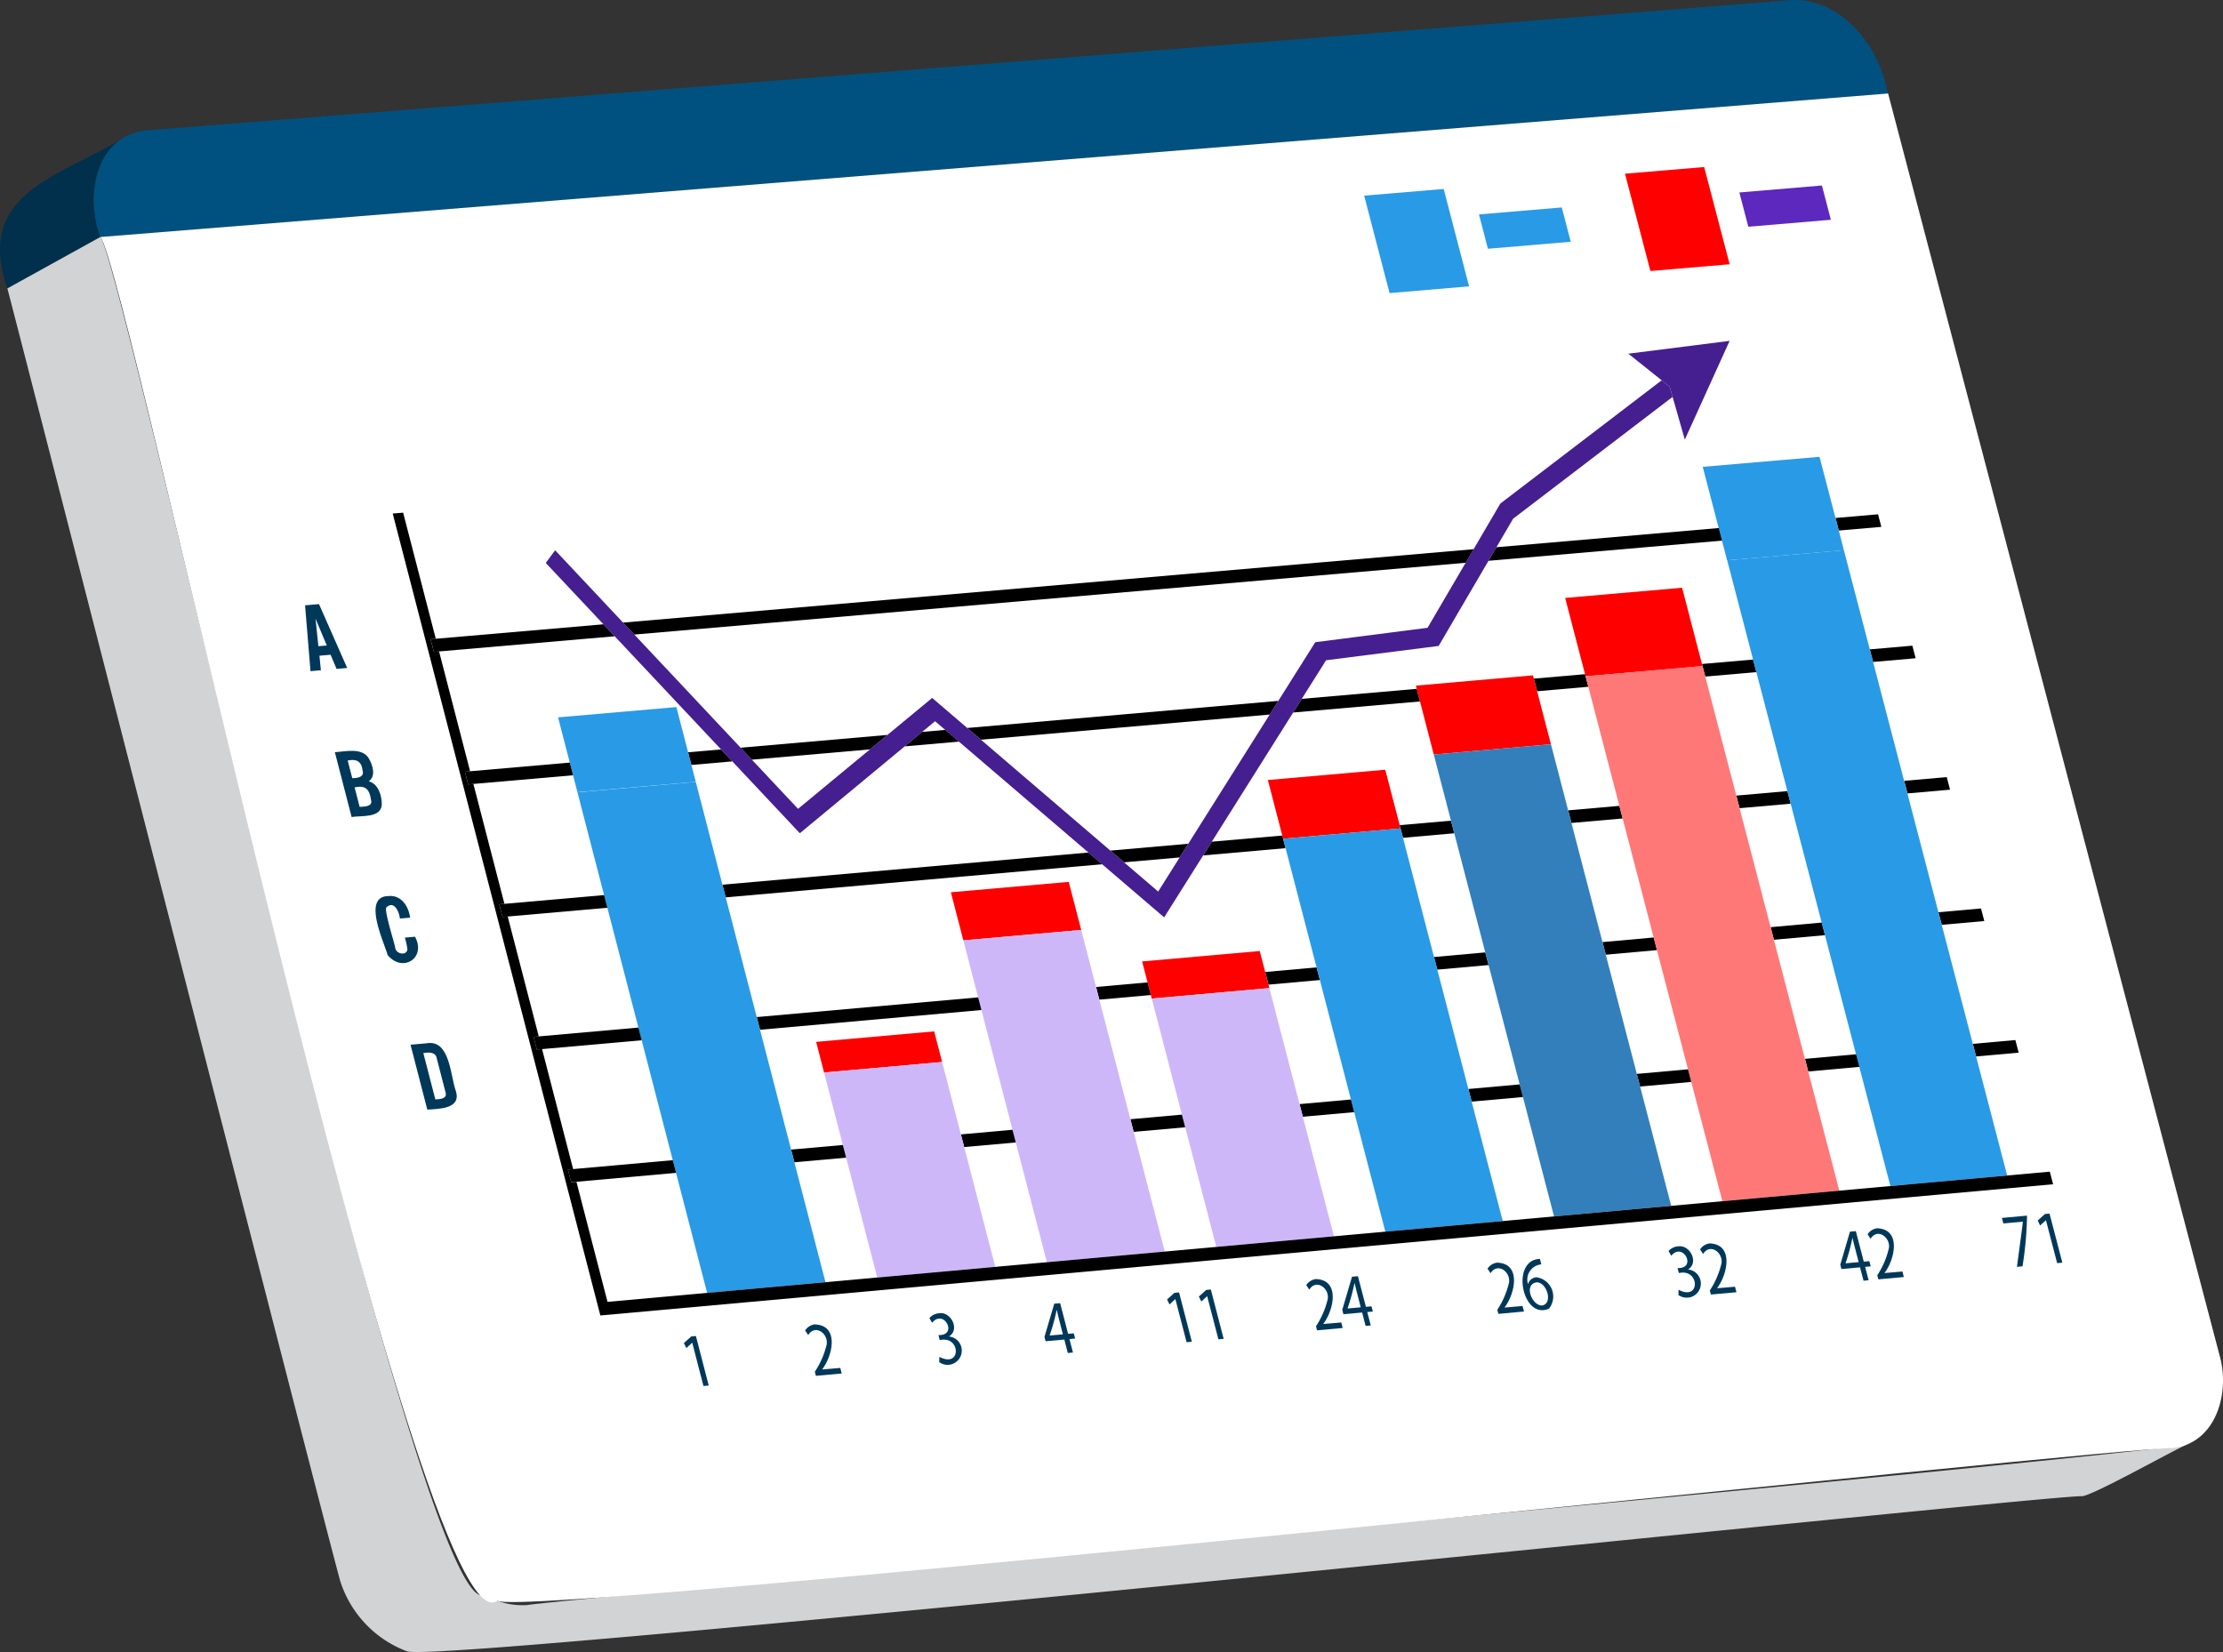 <svg id="Grupo_873151" data-name="Grupo 873151" xmlns="http://www.w3.org/2000/svg" xmlns:xlink="http://www.w3.org/1999/xlink" width="144.667" height="107.518" viewBox="0 0 144.667 107.518">
  <rect x="0" y="0" width="144.667" height="107.518" fill="#333333" stroke="none"/>
  <defs>
    <clipPath id="clip-path">
      <rect id="Rectángulo_66807" data-name="Rectángulo 66807" width="144.667" height="107.518" fill="none"/>
    </clipPath>
  </defs>
  <g id="Grupo_873148" data-name="Grupo 873148">
    <g id="Grupo_873147" data-name="Grupo 873147" clip-path="url(#clip-path)">
      <path id="Trazado_199848" data-name="Trazado 199848" d="M6.22,23.638c-.384-1.9.107-4.231,1.914-5.238C3.956,21-1.686,21.967.479,28.259l6.054-3.346c-.079-.318-.257-.96-.312-1.275" transform="translate(0 -9.486)" fill="#00304c"/>
      <path id="Trazado_199849" data-name="Trazado 199849" d="M129.164,5.291c-.707-2.719-3.12-5.432-6.071-5.285L16.1,8.48c-3.352.273-4.091,4.242-3.07,6.947l116.34-9.343Z" transform="translate(-6.5 0)" fill="#00517f"/>
      <path id="Trazado_199850" data-name="Trazado 199850" d="M142.941,110.381c-.82.321-6.293,3.417-6.95,3.413-1.959-.125-107.218,10.965-109.006,10.091a7.219,7.219,0,0,1-4.319-4.524C22.409,118.69,1.2,35.891.989,35.189l6.054-3.347c1.551,1.9,20.8,90.77,25.009,88.365a4.771,4.771,0,0,0,2.793.669c1.367-.326,106.8-9.824,108.1-10.495" transform="translate(-0.51 -16.417)" fill="#d1d3d4"/>
      <path id="Trazado_199851" data-name="Trazado 199851" d="M129.825,12.559,151.373,94.6c.749,2.5-.194,5.85-3.093,6.129-1.953-.261-107.216,11.1-108.957,9.927C34.178,114.527,15.171,23.591,13.485,21.9Z" transform="translate(-6.952 -6.475)" fill="#fff"/>
    </g>
  </g>
  <path id="Trazado_199852" data-name="Trazado 199852" d="M239.033,24.922l.582,2.23-5.372.454-.583-2.231Z" transform="translate(-120.467 -12.849)" fill="#5c28be"/>
  <path id="Trazado_199853" data-name="Trazado 199853" d="M246.575,69.334l2.77-.239.214.818-2.77.239Z" transform="translate(-127.126 -35.623)"/>
  <path id="Trazado_199854" data-name="Trazado 199854" d="M251.184,86.986l2.77-.241.214.819-2.77.241Z" transform="translate(-129.502 -44.723)"/>
  <path id="Trazado_199855" data-name="Trazado 199855" d="M223.443,22.441,225.1,28.77l-5.158.437-1.652-6.332Z" transform="translate(-112.54 -11.57)" fill="red"/>
  <path id="Trazado_199856" data-name="Trazado 199856" d="M255.8,104.645l2.77-.244.214.819-2.77.244Z" transform="translate(-131.88 -53.826)"/>
  <path id="Trazado_199857" data-name="Trazado 199857" d="M260.406,122.3l2.77-.246.214.819-2.77.246Z" transform="translate(-134.257 -62.929)"/>
  <g id="Grupo_873150" data-name="Grupo 873150">
    <g id="Grupo_873149" data-name="Grupo 873149" clip-path="url(#clip-path)">
      <path id="Trazado_199858" data-name="Trazado 199858" d="M225.336,45.794l-2.916,6.427-.984-3.445-2.692-2.147Z" transform="translate(-112.777 -23.61)" fill="#451e8f"/>
      <path id="Trazado_199859" data-name="Trazado 199859" d="M236.345,61.371l1.587,6.079-7.6.657-1.587-6.083Z" transform="translate(-117.936 -31.641)" fill="#299ae6"/>
      <path id="Trazado_199860" data-name="Trazado 199860" d="M265.021,139.977l2.77-.248.214.82-2.77.248Z" transform="translate(-136.636 -72.04)"/>
      <path id="Trazado_199861" data-name="Trazado 199861" d="M274.515,163.043l.834,3.194-.338.031-.729-2.79h-.007l-.373.342-.153-.324.467-.426Z" transform="translate(-141.137 -84.06)" fill="#003859"/>
      <path id="Trazado_199862" data-name="Trazado 199862" d="M204.07,27.869l.582,2.234-5.389.455-.582-2.235Z" transform="translate(-102.433 -14.368)" fill="#299ae6"/>
      <path id="Trazado_199863" data-name="Trazado 199863" d="M228.676,89.034l-.035-.136,3.326-.289.214.819-3.326.29Z" transform="translate(-117.88 -45.684)"/>
      <path id="Trazado_199864" data-name="Trazado 199864" d="M270.567,163.317a22.431,22.431,0,0,1-.294,3.3l-.362.032c0-.012.4-2.927.384-2.938l-1.268.115-.094-.359Z" transform="translate(-138.654 -84.201)" fill="#003859"/>
      <path id="Trazado_199865" data-name="Trazado 199865" d="M233.466,107.395l-.214-.82,3.325-.292.214.82Z" transform="translate(-120.257 -54.796)"/>
      <path id="Trazado_199866" data-name="Trazado 199866" d="M238.077,125.07l-.214-.82,3.326-.3.214.82Z" transform="translate(-122.634 -63.907)"/>
      <path id="Trazado_199867" data-name="Trazado 199867" d="M239.621,73.919l10.625,40.695-7.6.685L232.026,74.576Z" transform="translate(-119.625 -38.11)" fill="#299ae6"/>
      <path id="Trazado_199868" data-name="Trazado 199868" d="M242.692,142.762l-.214-.821,3.326-.3.214.82Z" transform="translate(-125.014 -73.027)"/>
      <path id="Trazado_199869" data-name="Trazado 199869" d="M188.435,25.386l1.652,6.339-5.175.438-1.652-6.342Z" transform="translate(-94.483 -13.088)" fill="#299ae6"/>
      <path id="Trazado_199870" data-name="Trazado 199870" d="M217.869,78.962c.044.169,1.287,4.932,1.33,5.1l-7.61.663-1.33-5.1Z" transform="translate(-108.403 -40.71)" fill="red"/>
      <path id="Trazado_199871" data-name="Trazado 199871" d="M251.54,165.021c1.562.079,1.111,2.049.443,2.911l1.169-.1.093.359-1.659.151-.069-.264a5.441,5.441,0,0,0,.754-1.755c.127-.706-.745-1.347-1.191-.618l-.193-.295a.861.861,0,0,1,.653-.393" transform="translate(-129.349 -85.079)" fill="#003859"/>
      <path id="Trazado_199872" data-name="Trazado 199872" d="M145.937,51.093l.52.415.19.664L136.27,60.1c-1.061,1.809-3.75,6.41-4.847,8.281l-7.326.932L113.559,86.046,98.651,73.281l-8.8,7.29L73.316,62.979l.61-.824L89.734,78.983l8.728-7.217,14.708,12.6,10.224-16.228L130.7,67.2c1.283-2.189,3.468-5.92,4.737-8.085Z" transform="translate(-37.799 -26.342)" fill="#451e8f"/>
      <path id="Trazado_199873" data-name="Trazado 199873" d="M199.961,73.073l.517-.883,14.469-1.249.214.819Z" transform="translate(-103.093 -36.575)"/>
      <path id="Trazado_199874" data-name="Trazado 199874" d="M206.052,90.865l3.332-.29c.021.08.189.724.214.82l-3.332.291Z" transform="translate(-106.234 -46.698)"/>
      <path id="Trazado_199875" data-name="Trazado 199875" d="M248.751,167.387l.362-.033.088.338-.362.033.227.871-.332.031-.227-.871-1.211.11-.074-.285.628-2.147.382-.035Zm-.611-1.039c-.043-.165-.084-.333-.12-.5h-.01a13.56,13.56,0,0,1-.445,1.637l0,.008.852-.077Z" transform="translate(-127.46 -85.274)" fill="#003859"/>
      <path id="Trazado_199876" data-name="Trazado 199876" d="M210.878,109.38l-.214-.821,3.332-.293.214.821Z" transform="translate(-108.612 -55.819)"/>
      <path id="Trazado_199877" data-name="Trazado 199877" d="M215.488,127.074l-.214-.821,3.332-.3.214.821Z" transform="translate(-110.988 -64.939)"/>
      <path id="Trazado_199878" data-name="Trazado 199878" d="M220.614,89.487c2.835,10.87,6.068,23.267,8.9,34.139l-7.61.687c-2.836-10.881-6.069-23.285-8.9-34.163Z" transform="translate(-109.818 -46.137)" fill="#ff7878"/>
      <path id="Trazado_199879" data-name="Trazado 199879" d="M220.1,144.783l-.214-.822,3.332-.3.214.821Z" transform="translate(-113.368 -74.068)"/>
      <path id="Trazado_199880" data-name="Trazado 199880" d="M197.821,90.731l1.169,4.486-7.625.667L190.2,91.4Z" transform="translate(-98.059 -46.778)" fill="red"/>
      <path id="Trazado_199881" data-name="Trazado 199881" d="M229.047,167.056c1.564.079,1.112,2.051.443,2.915l1.171-.1.094.359-1.663.151-.069-.264a5.558,5.558,0,0,0,.757-1.756c.127-.707-.746-1.348-1.194-.618l-.194-.3a.865.865,0,0,1,.654-.393" transform="translate(-117.752 -86.129)" fill="#003859"/>
      <path id="Trazado_199882" data-name="Trazado 199882" d="M224.772,167.437c.772-.128,1.371,1.053.66,1.492l0,.013a.92.92,0,1,1-.637,1.66l.007-.343c1.44.768,1.385-1.4.02-1.084l-.085-.327c1.283.057.366-1.735-.41-.8l-.176-.305a.921.921,0,0,1,.618-.31" transform="translate(-115.567 -86.32)" fill="#003859"/>
      <path id="Trazado_199883" data-name="Trazado 199883" d="M188.086,110.759l-.055-.211,3.339-.293.214.821-3.339.294Z" transform="translate(-96.943 -56.844)"/>
      <path id="Trazado_199884" data-name="Trazado 199884" d="M192.855,129.081l-.214-.822,3.339-.3.214.822Z" transform="translate(-99.32 -65.974)"/>
      <path id="Trazado_199885" data-name="Trazado 199885" d="M173.723,94.085l.56-.889,7.476-.651.214.821Z" transform="translate(-89.566 -47.713)"/>
      <path id="Trazado_199886" data-name="Trazado 199886" d="M200.234,99.992l7.826,30.038-7.625.688-7.826-30.059Z" transform="translate(-99.303 -51.553)" fill="#327fbc"/>
      <path id="Trazado_199887" data-name="Trazado 199887" d="M197.471,146.809l-.214-.822,3.339-.3.214.822Z" transform="translate(-101.699 -75.112)"/>
      <path id="Trazado_199888" data-name="Trazado 199888" d="M177.96,103.412l.939,3.608.055.211-7.641.672-.055-.211-.939-3.611Z" transform="translate(-87.811 -53.316)" fill="red"/>
      <path id="Trazado_199889" data-name="Trazado 199889" d="M205.432,170.329a1.262,1.262,0,0,1,.822,2.042c-1.739.776-2.524-3.181-.589-3.236l.093.356a.99.99,0,0,0-.873,1.264h.014a.61.61,0,0,1,.534-.425m.395,1.835c.729-.171.253-1.587-.418-1.5-.813.173-.239,1.549.418,1.5" transform="translate(-105.452 -87.201)" fill="#003859"/>
      <path id="Trazado_199890" data-name="Trazado 199890" d="M200.5,169.64c1.568.078,1.113,2.054.442,2.919l1.174-.1.094.359-1.667.152-.069-.264a5.468,5.468,0,0,0,.76-1.759c.127-.709-.747-1.349-1.2-.619l-.194-.3a.868.868,0,0,1,.656-.394" transform="translate(-103.033 -87.461)" fill="#003859"/>
      <path id="Trazado_199891" data-name="Trazado 199891" d="M162.195,112.649l4.586-.4.214.822-5.36.472Z" transform="translate(-83.333 -57.87)"/>
      <path id="Trazado_199892" data-name="Trazado 199892" d="M170.177,131.093l-.214-.823,3.345-.3.214.823Z" transform="translate(-87.627 -67.01)"/>
      <path id="Trazado_199893" data-name="Trazado 199893" d="M180.012,111.295c2.035,7.818,4.615,17.731,6.651,25.552l-7.641.69-6.651-25.57Z" transform="translate(-88.869 -57.38)" fill="#299ae6"/>
      <path id="Trazado_199894" data-name="Trazado 199894" d="M174.792,148.838l-.214-.823,3.345-.3.214.823Z" transform="translate(-90.007 -76.157)"/>
      <path id="Trazado_199895" data-name="Trazado 199895" d="M150.06,114.565l-.891-.763,5.066-.445-.561.891Z" transform="translate(-76.907 -58.443)"/>
      <path id="Trazado_199896" data-name="Trazado 199896" d="M181.856,173.448l.364-.033.088.339-.364.033.227.873-.334.031-.227-.873-1.218.11-.075-.285.635-2.155.385-.034Zm-.613-1.042c-.043-.166-.083-.334-.12-.5h-.01a13.581,13.581,0,0,1-.45,1.642l0,.008.856-.077Z" transform="translate(-92.966 -88.396)" fill="#003859"/>
      <path id="Trazado_199897" data-name="Trazado 199897" d="M161.083,127.769l.628,2.414-7.656.68-.628-2.416Z" transform="translate(-79.102 -65.874)" fill="red"/>
      <path id="Trazado_199898" data-name="Trazado 199898" d="M176.143,171.845c1.571.078,1.115,2.057.442,2.922l1.176-.1.094.36-1.67.152-.069-.265a5.47,5.47,0,0,0,.763-1.761c.128-.711-.749-1.35-1.2-.619l-.194-.3a.871.871,0,0,1,.657-.394" transform="translate(-90.475 -88.598)" fill="#003859"/>
      <path id="Trazado_199899" data-name="Trazado 199899" d="M130.828,96.691l-.892-.764,20.241-1.763-.56.889Z" transform="translate(-66.99 -48.548)"/>
      <path id="Trazado_199900" data-name="Trazado 199900" d="M147.454,133.108l-.214-.824,3.352-.3.214.824Z" transform="translate(-75.912 -68.048)"/>
      <path id="Trazado_199901" data-name="Trazado 199901" d="M162.379,132.754l4.2,16.149-7.656.691-4.2-16.16Z" transform="translate(-79.77 -68.444)" fill="#ceb7f9"/>
      <path id="Trazado_199902" data-name="Trazado 199902" d="M152.069,150.871l-.214-.824,3.352-.3.214.824Z" transform="translate(-78.291 -77.205)"/>
      <path id="Trazado_199903" data-name="Trazado 199903" d="M122.672,98.191l1.5-.131.892.764-3.528.308Z" transform="translate(-62.659 -50.557)"/>
      <path id="Trazado_199904" data-name="Trazado 199904" d="M161.833,173.242l.834,3.21-.342.031-.729-2.8h-.01l-.374.343-.157-.325.476-.429Z" transform="translate(-83.035 -89.318)" fill="#003859"/>
      <path id="Trazado_199905" data-name="Trazado 199905" d="M157.563,173.629l.834,3.211-.342.031-.729-2.8h-.01l-.374.343-.157-.325.477-.429Z" transform="translate(-80.834 -89.517)" fill="#003859"/>
      <path id="Trazado_199906" data-name="Trazado 199906" d="M135.408,118.48l.812,3.128-7.671.678-.812-3.13Z" transform="translate(-65.857 -61.085)" fill="red"/>
      <path id="Trazado_199907" data-name="Trazado 199907" d="M137.084,124.938c1.613,6.208,3.818,14.7,5.436,20.928l-7.671.693-5.437-20.943Z" transform="translate(-66.721 -64.414)" fill="#ceb7f9"/>
      <path id="Trazado_199908" data-name="Trazado 199908" d="M129.3,152.909l-.214-.825,3.359-.3.214.825Z" transform="translate(-66.553 -78.255)"/>
      <path id="Trazado_199909" data-name="Trazado 199909" d="M100.225,100.348l-.732-.779,9.554-.832-1.138.941Z" transform="translate(-51.295 -50.906)"/>
      <path id="Trazado_199910" data-name="Trazado 199910" d="M141.849,177.073l.369-.033.088.34-.369.034.227.874-.335.031-.227-.875-1.218.111-.074-.286.638-2.159.382-.034Zm-.614-1.043c-.043-.166-.083-.335-.117-.5H141.1a12.763,12.763,0,0,1-.453,1.646l0,.008.86-.078Z" transform="translate(-72.339 -90.263)" fill="#003859"/>
      <path id="Trazado_199911" data-name="Trazado 199911" d="M84.434,79.34l-.732-.779,55.353-4.777-.517.883Z" transform="translate(-43.154 -38.041)"/>
      <path id="Trazado_199912" data-name="Trazado 199912" d="M92.435,100.87l2.144-.187.732.779-2.662.232Z" transform="translate(-47.657 -51.909)"/>
      <path id="Trazado_199913" data-name="Trazado 199913" d="M117.318,138.563l.517,1.993-7.683.685-.517-1.995Z" transform="translate(-56.524 -71.438)" fill="red"/>
      <path id="Trazado_199914" data-name="Trazado 199914" d="M97.047,116.629l23.819-2.093.892.763-24.5,2.155Z" transform="translate(-50.034 -59.051)"/>
      <path id="Trazado_199915" data-name="Trazado 199915" d="M125.478,176.424c.777-.13,1.381,1.058.663,1.5l0,.013a.925.925,0,1,1-.646,1.668l.011-.345c1.446.772,1.4-1.407.023-1.089l-.085-.327c1.291.053.366-1.742-.415-.8l-.173-.307a.916.916,0,0,1,.62-.311" transform="translate(-64.373 -90.954)" fill="#003859"/>
      <path id="Trazado_199916" data-name="Trazado 199916" d="M101.871,136.108l-.214-.825L116.068,134l.214.824Z" transform="translate(-52.411 -69.089)"/>
      <path id="Trazado_199917" data-name="Trazado 199917" d="M118.385,142.677l3.459,13.331-7.683.694c-.876-3.376-2.6-10.024-3.459-13.34Z" transform="translate(-57.074 -73.56)" fill="#ceb7f9"/>
      <path id="Trazado_199918" data-name="Trazado 199918" d="M106.486,154.95l-.214-.825,3.369-.3.214.825Z" transform="translate(-54.79 -79.306)"/>
      <path id="Trazado_199919" data-name="Trazado 199919" d="M82.67,95l1.261,4.865-7.7.672-1.261-4.868Z" transform="translate(-38.653 -48.982)" fill="#299ae6"/>
      <path id="Trazado_199920" data-name="Trazado 199920" d="M58.184,84.814l10.909-.941.733.779L58.4,85.639l-.337.029-.214-.825Z" transform="translate(-29.824 -43.242)"/>
      <path id="Trazado_199921" data-name="Trazado 199921" d="M108.826,177.938c1.579.077,1.118,2.064.44,2.93l1.183-.1.093.361-1.68.153-.069-.266a5.485,5.485,0,0,0,.769-1.766c.13-.715-.753-1.354-1.2-.621l-.2-.3a.877.877,0,0,1,.662-.4" transform="translate(-55.766 -91.739)" fill="#003859"/>
      <path id="Trazado_199922" data-name="Trazado 199922" d="M62.456,103.047l.337-.03,6.488-.565.214.825-6.488.565-.337.03Z" transform="translate(-32.2 -52.821)"/>
      <path id="Trazado_199923" data-name="Trazado 199923" d="M85.274,105.047l8.44,32.558-7.7.7c-2.68-10.346-5.762-22.242-8.44-32.581Z" transform="translate(-39.995 -54.159)" fill="#299ae6"/>
      <path id="Trazado_199924" data-name="Trazado 199924" d="M67.067,120.853l.337-.03,6.488-.57.214.825-6.488.571-.337.03Z" transform="translate(-34.578 -61.999)"/>
      <path id="Trazado_199925" data-name="Trazado 199925" d="M71.678,138.658l.337-.03,6.488-.575.214.826-6.488.576-.337.03Z" transform="translate(-36.955 -71.176)"/>
      <path id="Trazado_199926" data-name="Trazado 199926" d="M92.655,179.5l.834,3.22-.343.031-.729-2.813h-.01l-.377.344-.157-.326.48-.43Z" transform="translate(-47.367 -92.547)" fill="#003859"/>
      <path id="Trazado_199927" data-name="Trazado 199927" d="M41.89,81.161l1.834,4.157-.691.06-.388-.921-.726.062.092.947-.675.059-.353-4.285ZM41.849,83.9l.548-.047-.733-1.744Z" transform="translate(-21.13 -41.844)" fill="#003859"/>
      <path id="Trazado_199928" data-name="Trazado 199928" d="M76.293,156.478l.337-.03,6.488-.58.214.826-6.488.581-.337.031Z" transform="translate(-39.334 -80.361)"/>
      <path id="Trazado_199929" data-name="Trazado 199929" d="M47.189,102.855c.64.172.861.967.847,1.549-.085.86-1.367.674-1.962.777l-1.091-4.219c.693-.042,1.779-.325,2.214.413.245.42.479,1.142-.007,1.48m.143,1.2c-.093-.677-.361-.963-1.064-.8l.327,1.266c.291-.023.883,0,.737-.464m-1.517-2.551.3,1.146c.331,0,.825-.066.663-.521-.049-.583-.426-.749-.96-.625" transform="translate(-23.191 -52.007)" fill="#003859"/>
      <path id="Trazado_199930" data-name="Trazado 199930" d="M53.436,68.875l2.125,8.207-.337.029.214.825.337-.029,2.019,7.8-.337.03.214.826.337-.03,2.02,7.8-.337.03.214.826.337-.03,2.02,7.8-.337.03.214.826.337-.03L64.5,111.6l-.337.03.214.827.337-.031,2.023,7.812,93.859-8.474.215.82L66.27,121.124,52.758,68.933Z" transform="translate(-27.201 -35.51)"/>
      <path id="Trazado_199931" data-name="Trazado 199931" d="M51.253,120.383c.852-.111,1.353.648,1.446,1.4l-.664.058c-.04-.425-.372-1.2-.875-.728-.19.12.566,2.454.572,2.641.051.386.719.538.794.1a4.584,4.584,0,0,0-.17-.771l.664-.059c.75,1.411-.825,2.361-1.785,1.188-.223-.824-1.657-3.778.017-3.832" transform="translate(-26.011 -62.06)" fill="#003859"/>
      <path id="Trazado_199932" data-name="Trazado 199932" d="M56.211,140.14c1.525-.262,1.539,2.207,1.891,3.118.356,1.161-1.113,1.151-1.861,1.2l-1.092-4.223Zm1.216,3.191-.577-2.232c-.079-.415-.549-.369-.868-.323l.781,3.018c.29-.011.8-.033.664-.463" transform="translate(-28.433 -72.242)" fill="#003859"/>
    </g>
  </g>
</svg>
